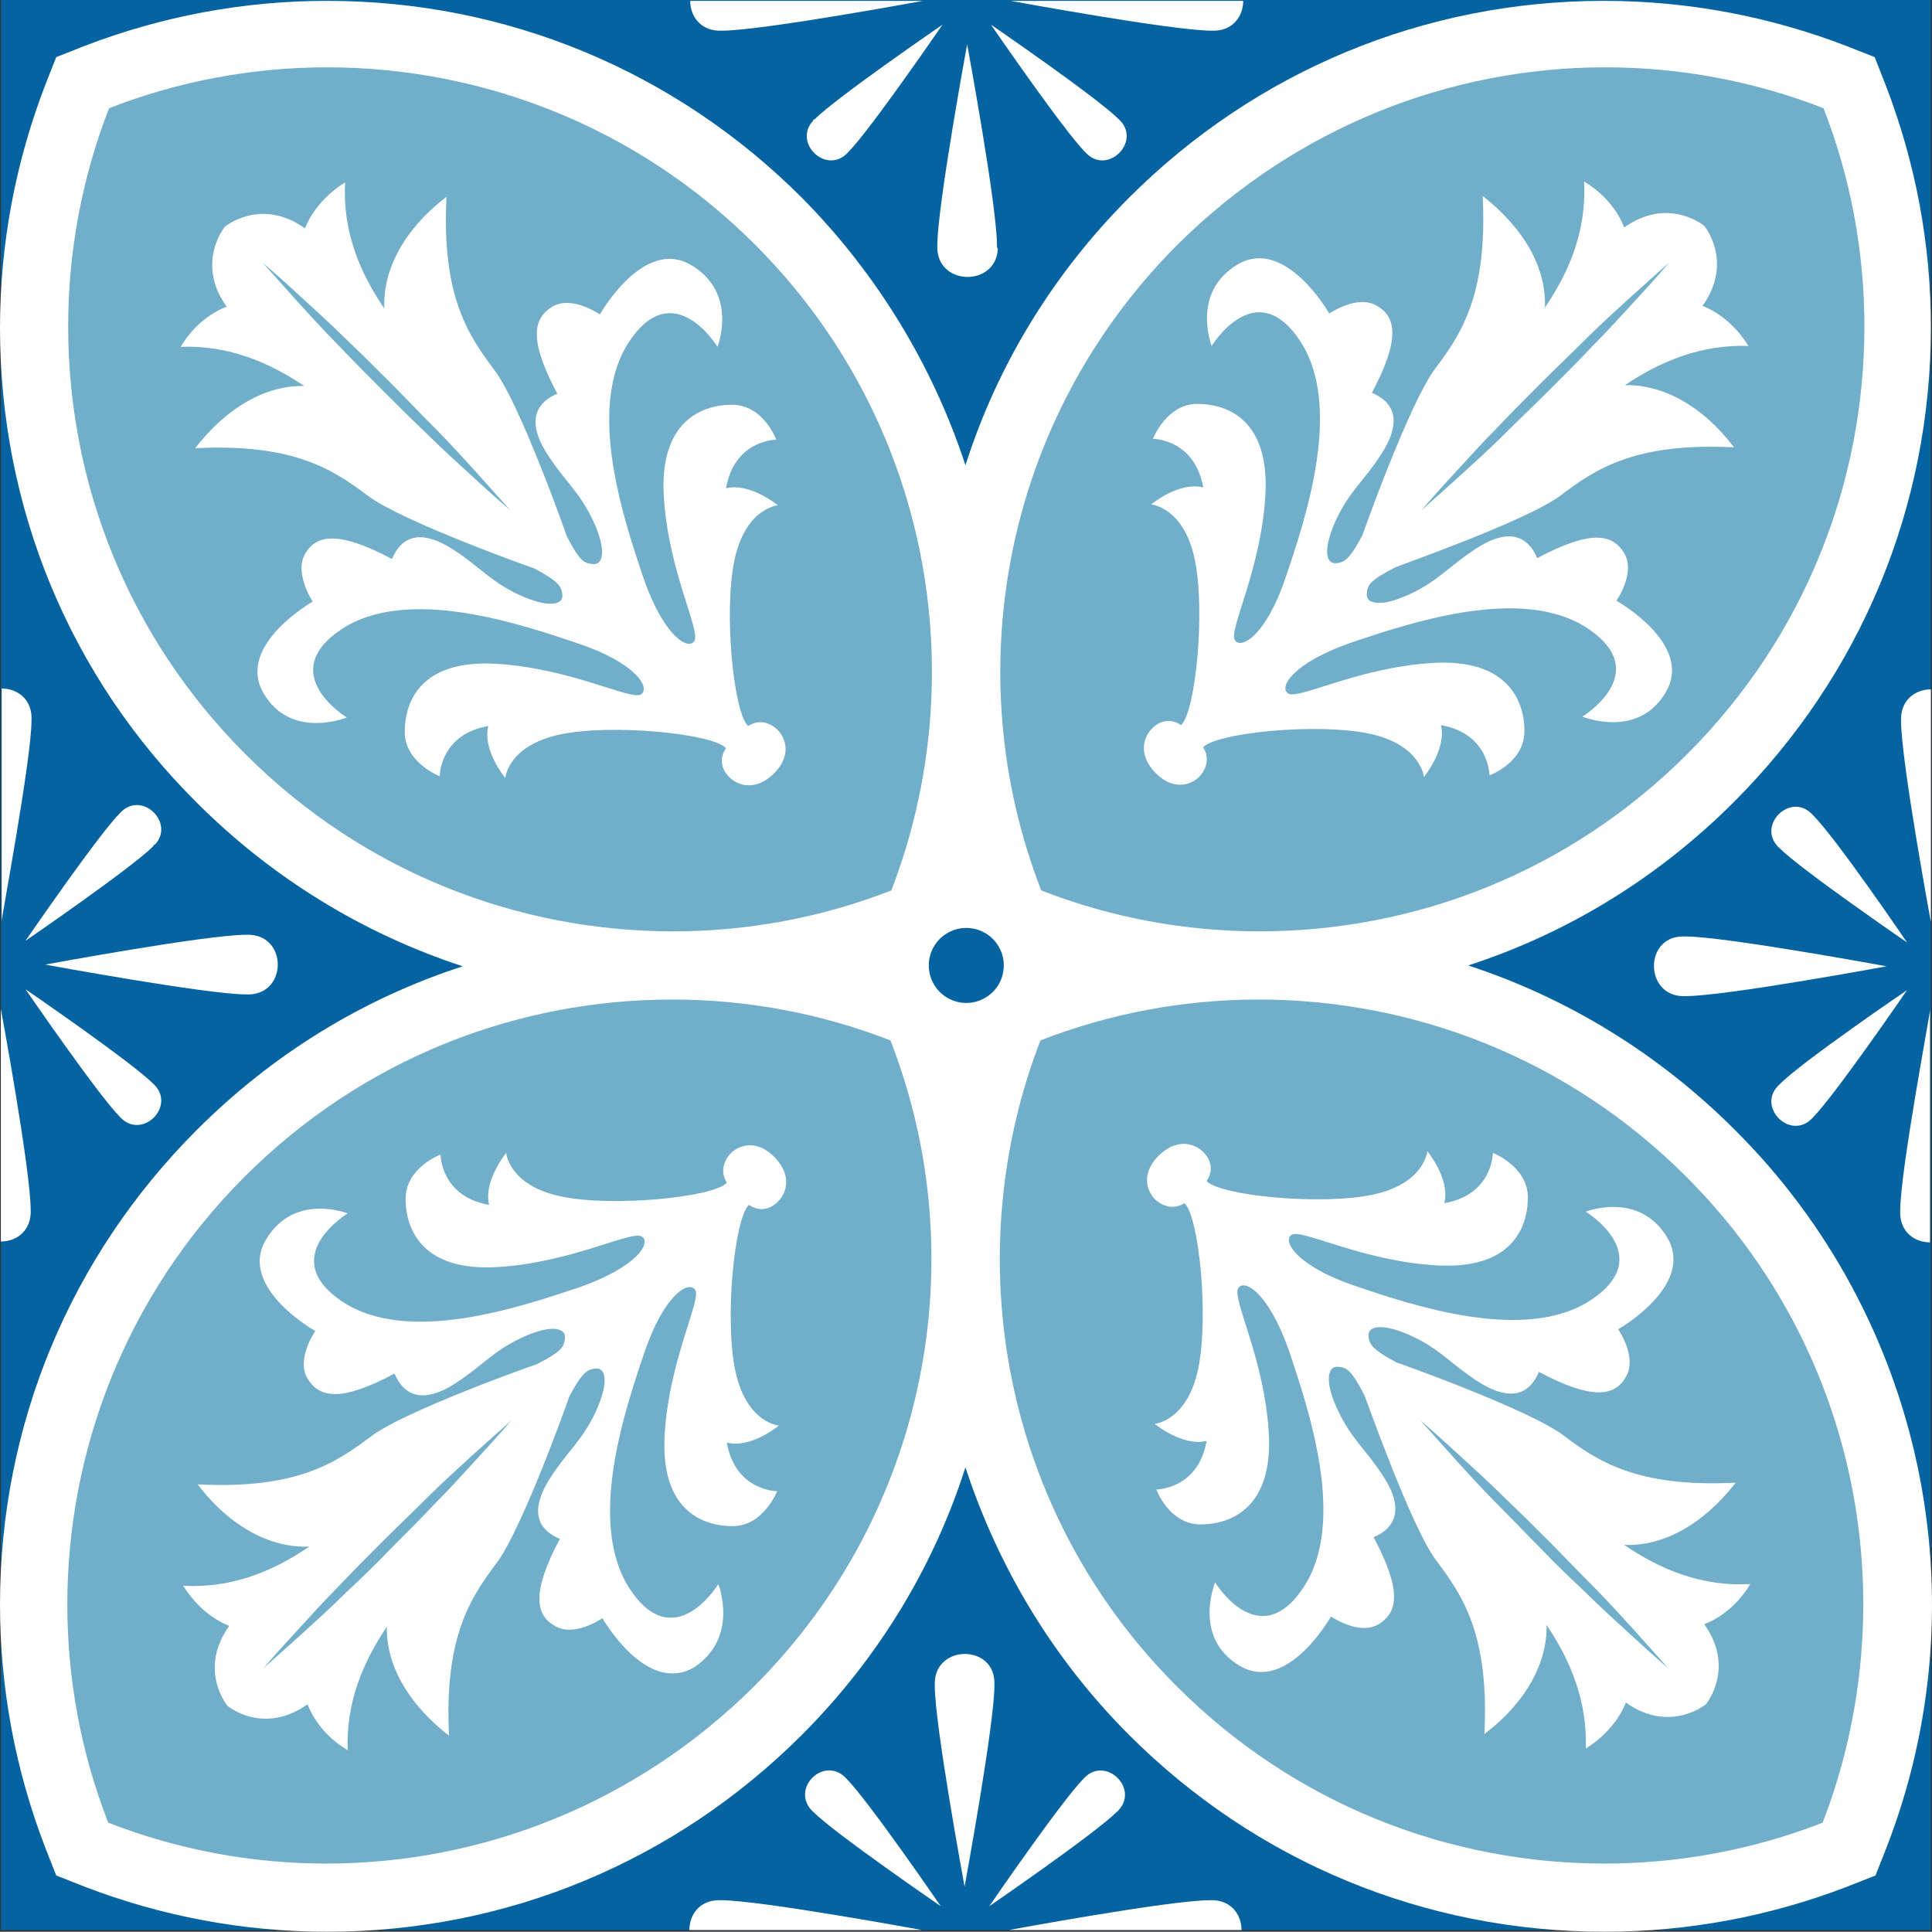 <?xml version="1.0" encoding="utf-8"?>
<svg viewBox="120.2 556.1 226.731 226.7" xmlns="http://www.w3.org/2000/svg">
  <rect x="120.2" y="556.1" width="226.731" height="226.7" fill="#333333" stroke="none"/>
  <path d="M 120.3 556.1 H 346.8 V 782.6 H 120.3 V 556.1 Z" id="XMLID_49_" class="st4" style="fill: rgb(4, 99, 160);"/>
  <path id="XMLID_294_" class="st3" d="M199.2,669.3c-20,0-38.8-7.8-53-21.9c-14.1-14.1-21.9-32.9-21.9-52.9c0-9.3,1.7-18.4,5-27 l0.6-1.6l1.6-0.6c8.6-3.3,17.7-5,27-5c20,0,38.8,7.8,52.9,21.9c21,21,27.6,52.4,16.9,80l-0.6,1.6l-1.6,0.6 C217.5,667.6,208.5,669.3,199.2,669.3z" style="fill: rgb(113, 174, 202);"/>
  <path id="XMLID_276_" class="st0" d="M160.9,640.3c0,0-8.4-5.1-0.7-10.3c7.7-5.2,21-0.7,27.8,1.6c6.9,2.3,8.6,5.3,7.4,6 c-1.2,0.7-8.3-3.1-17-3.6c-8.7-0.5-10.7,4.3-10.7,8c0,3.6,4.1,5.2,4.1,5.2s0-4.9,5.7-5.9c-0.7,2.9,2,6.1,2,6.1s0.3-3.8,6.4-5.1 s18-0.1,19.5,1.6c-1.1,1.6-0.1,3,0.5,3.5c0.5,0.5,2.6,1.9,5.1-0.5c2.4-2.4,1.1-4.5,0.5-5.1s-1.9-1.5-3.5-0.5 c-1.7-1.5-2.9-13.4-1.6-19.5c1.3-6.1,5.1-6.4,5.1-6.4s-3.3-2.7-6.1-2c1-5.7,5.9-5.7,5.9-5.7s-1.5-4.1-5.2-4.1c-3.6,0-8.5,2-8,10.7 c0.5,8.7,4.3,15.7,3.6,17c-0.7,1.2-3.6-0.5-6-7.4c-2.3-6.9-6.8-20.1-1.6-27.8c5.2-7.7,10.3,0.7,10.3,0.7s2.5-6.3-3.1-9.6 c-5.6-3.3-10.7,5.8-10.7,5.8s-3.3-2.3-5.6-0.9c-2.3,1.4-2.7,4,0.6,10.2c-3.3,1.4-3.1,4.2-1.1,7.2c2,3.1,3.7,4.3,5.3,7.7 c1.6,3.4,1.2,5.2,0,5.1c-1-0.1-1.5-0.2-3.1-3.3c0-0.1-5.5-15.6-8.5-19.5c-3-4-6.2-8.6-5.6-20.3c-5,3.8-7.5,8.6-7.3,13.1 c-3-4.4-4.9-9.2-4.6-14.8c-3.7,2.3-4.7,5.4-4.7,5.4c-5.2-3.7-9.4-0.2-9.4-0.2s-3.5,4.2,0.2,9.4c0,0-3.2,1-5.4,4.7 c5.5-0.2,10.2,1.7,14.5,4.6c-4.4-0.1-9,2.4-12.8,7.3c11.7-0.6,16.3,2.6,20.3,5.6c4,3,19.4,8.5,19.5,8.5c3,1.6,3.2,2.2,3.3,3.1 c0.1,1.2-1.6,1.6-5.1,0c-3.4-1.6-4.6-3.3-7.7-5.3c-3.1-2-5.8-2.2-7.2,1.1c-6.2-3.3-8.9-2.9-10.2-0.6s0.9,5.6,0.9,5.6 s-9,5.1-5.8,10.7S160.9,640.3,160.9,640.3z M159.8,596.5c-1.7-1.7-3.2-3.4-4.5-4.8c-2.6-2.9-4.3-4.8-4.3-4.8s2,1.7,4.8,4.3 c1.4,1.3,3.1,2.8,4.8,4.5c1.8,1.7,3.6,3.5,5.4,5.3c1.8,1.8,3.6,3.7,5.3,5.4c1.7,1.7,3.2,3.4,4.5,4.8c2.6,2.9,4.3,4.8,4.3,4.8 s-2-1.7-4.8-4.3c-1.4-1.3-3.1-2.8-4.8-4.5c-1.8-1.7-3.6-3.5-5.4-5.3C163.3,600.1,161.5,598.3,159.8,596.5z" style="fill: rgb(255, 255, 255);"/>
  <path id="XMLID_290_" class="st3" d="M308.5,778.7c-20,0-38.8-7.8-53-21.9c-20.9-21-27.6-52.4-16.9-80l0.6-1.6l1.6-0.6 c8.6-3.3,17.7-5,27-5c20,0,38.8,7.8,53,21.9c21,20.9,27.6,52.3,16.9,80l-0.6,1.6l-1.6,0.6C326.9,777,317.8,778.7,308.5,778.7z" style="fill: rgb(113, 174, 202);"/>
  <path id="XMLID_227_" class="st0" d="M265.7,751.6c5.6,3.3,10.7-5.8,10.7-5.8s3.3,2.3,5.6,0.9c2.3-1.4,2.7-4-0.6-10.2 c3.3-1.4,3.1-4.2,1.1-7.2c-2-3.1-3.7-4.3-5.3-7.7c-1.6-3.4-1.2-5.2,0-5.1c1,0.1,1.5,0.2,3.1,3.3c0.1,0.1,5.5,15.6,8.5,19.5 c3,4,6.2,8.6,5.6,20.3c4.9-3.7,7.4-8.4,7.3-12.8c2.9,4.3,4.8,9.1,4.6,14.5c3.7-2.3,4.7-5.4,4.7-5.4c5.2,3.7,9.4,0.2,9.4,0.2 s3.5-4.2-0.2-9.4c0,0,3.2-1,5.4-4.7c-5.6,0.3-10.4-1.6-14.8-4.6c4.5,0.2,9.2-2.3,13.1-7.3c-11.7,0.6-16.3-2.6-20.3-5.6 c-4-3-19.4-8.5-19.5-8.5c-3-1.6-3.2-2.2-3.3-3.1c-0.1-1.2,1.6-1.6,5.1,0c3.4,1.6,4.6,3.3,7.7,5.3c3.1,2,5.8,2.2,7.2-1.1 c6.2,3.3,8.9,2.9,10.2,0.6c1.4-2.3-0.9-5.6-0.9-5.6s9-5.1,5.8-10.7c-3.3-5.6-9.6-3.1-9.6-3.1s8.4,5.1,0.7,10.3 c-7.7,5.2-21,0.7-27.8-1.6s-8.6-5.3-7.4-6c1.2-0.7,8.3,3.1,17,3.6c8.7,0.5,10.7-4.3,10.7-8c0-3.6-4.1-5.2-4.1-5.2s0,4.9-5.7,5.9 c0.7-2.9-2-6.1-2-6.1s-0.3,3.8-6.4,5.1c-6.1,1.3-18,0.1-19.5-1.6c1.1-1.6,0.1-3-0.5-3.5c-0.5-0.5-2.6-1.9-5.1,0.5 c-2.4,2.4-1.1,4.5-0.5,5.1c0.5,0.5,1.9,1.5,3.5,0.5c1.7,1.5,2.9,13.4,1.6,19.5c-1.3,6.1-5.1,6.4-5.1,6.4s3.3,2.7,6.1,2 c-1,5.7-5.9,5.7-5.9,5.7s1.5,4.1,5.2,4.1c3.6,0,8.5-2,8-10.7c-0.5-8.7-4.3-15.7-3.6-17c0.7-1.2,3.6,0.5,6,7.4 c2.3,6.9,6.8,20.1,1.6,27.8c-5.2,7.7-10.3-0.7-10.3-0.7S260.1,748.3,265.7,751.6z M301,737.8c-1.8-1.8-3.6-3.7-5.3-5.4 c-1.7-1.7-3.2-3.4-4.5-4.8c-2.6-2.9-4.3-4.8-4.3-4.8s2,1.7,4.8,4.3c1.4,1.3,3.1,2.8,4.8,4.5c1.8,1.7,3.6,3.5,5.4,5.3 c1.8,1.8,3.6,3.7,5.3,5.4c1.7,1.7,3.2,3.4,4.5,4.8c2.6,2.9,4.3,4.8,4.3,4.8s-2-1.7-4.8-4.3c-1.4-1.3-3.1-2.8-4.8-4.5 C304.7,741.5,302.8,739.7,301,737.8z" style="fill: rgb(255, 255, 255);"/>
  <path id="XMLID_282_" class="st3" d="M158.6,778.7c-9.3,0-18.4-1.7-27-5l-1.6-0.6l-0.6-1.6c-3.3-8.6-5-17.7-5-27 c0-20,7.8-38.8,21.9-52.9c14.1-14.1,33-21.9,53-21.9c9.3,0,18.4,1.7,27,5l1.6,0.6l0.6,1.6c10.7,27.6,4,59-16.9,80 C197.4,770.9,178.6,778.7,158.6,778.7z" style="fill: rgb(113, 174, 202);"/>
  <path id="XMLID_220_" class="st0" d="M204.5,742c0,0-5.1,8.4-10.3,0.7c-5.2-7.7-0.7-21,1.6-27.8c2.3-6.9,5.3-8.6,6-7.4 c0.7,1.2-3.1,8.3-3.6,17c-0.5,8.7,4.3,10.7,8,10.7c3.6,0,5.2-4.1,5.2-4.1s-4.9,0-5.9-5.7c2.9,0.7,6.1-2,6.1-2s-3.8-0.3-5.1-6.4 c-1.3-6.1-0.1-18,1.6-19.5c1.6,1.1,3,0.1,3.5-0.5c0.5-0.5,1.9-2.6-0.5-5.1c-2.4-2.4-4.5-1.1-5.1-0.5c-0.5,0.5-1.5,1.9-0.5,3.5 c-1.5,1.7-13.4,2.9-19.5,1.6c-6.1-1.3-6.4-5.1-6.4-5.1s-2.7,3.3-2,6.1c-5.7-1-5.7-5.9-5.7-5.9s-4.1,1.5-4.1,5.2 c0,3.6,2,8.5,10.7,8c8.7-0.5,15.7-4.3,17-3.6c1.2,0.7-0.5,3.6-7.4,6c-6.9,2.3-20.1,6.8-27.8,1.6c-7.7-5.2,0.7-10.3,0.7-10.3 s-6.3-2.5-9.6,3.1c-3.3,5.6,5.8,10.7,5.8,10.7s-2.3,3.3-0.9,5.6c1.4,2.3,4,2.7,10.2-0.6c1.4,3.3,4.2,3.1,7.2,1.1 c3.1-2,4.3-3.7,7.7-5.3c3.4-1.6,5.2-1.2,5.1,0c-0.1,1-0.2,1.5-3.3,3.1c-0.1,0-15.6,5.5-19.5,8.5c-4,3-8.6,6.2-20.3,5.6 c3.8,5,8.6,7.5,13.1,7.3c-4.4,3-9.2,4.9-14.8,4.6c2.3,3.7,5.4,4.7,5.4,4.7c-3.7,5.2-0.2,9.4-0.2,9.4s4.2,3.5,9.4-0.2 c0,0,1,3.2,4.7,5.4c-0.2-5.5,1.7-10.2,4.6-14.5c-0.1,4.4,2.4,9,7.3,12.8c-0.6-11.7,2.6-16.3,5.6-20.3c3-4,8.5-19.4,8.5-19.5 c1.6-3,2.2-3.2,3.1-3.3c1.2-0.1,1.6,1.6,0,5.1c-1.6,3.4-3.3,4.6-5.3,7.7c-2,3.1-2.2,5.8,1.1,7.2c-3.3,6.2-2.9,8.9-0.6,10.2 c2.3,1.4,5.6-0.9,5.6-0.9s5.1,9,10.7,5.8C207,748.3,204.5,742,204.5,742z M160.7,743.1c-1.7,1.7-3.4,3.2-4.8,4.5 c-2.9,2.6-4.8,4.3-4.8,4.3s1.7-2,4.3-4.8c1.3-1.4,2.8-3.1,4.5-4.8c1.7-1.8,3.5-3.6,5.3-5.4c1.8-1.8,3.7-3.6,5.4-5.3 c1.7-1.7,3.4-3.2,4.8-4.5c2.9-2.6,4.8-4.3,4.8-4.3s-1.7,2-4.3,4.8c-1.3,1.4-2.8,3.1-4.5,4.8c-1.7,1.8-3.5,3.6-5.3,5.4 C164.3,739.7,162.4,741.5,160.7,743.1z" style="fill: rgb(255, 255, 255);"/>
  <path id="XMLID_217_" class="st3" d="M267.9,669.3c-9.3,0-18.4-1.7-27-5l-1.6-0.6l-0.6-1.6c-10.7-27.6-4-59,16.9-80 c14.2-14.1,33-21.9,53-21.9c9.3,0,18.4,1.7,27,5l1.6,0.6l0.6,1.6c3.3,8.7,5,17.7,5,27c0,20-7.8,38.8-21.9,53 C306.8,661.5,288,669.3,267.9,669.3z" style="fill: rgb(113, 174, 202);"/>
  <path id="XMLID_5_" class="st0" d="M292.5,669.4c11.7-3.8,22.3-10.3,31.2-19.2c14.9-14.9,23.1-34.7,23.1-55.7 c0-9.8-1.8-19.3-5.3-28.4l-1.3-3.3l-3.3-1.3c-9.1-3.5-18.7-5.3-28.5-5.3c-21,0-40.8,8.2-55.7,23.1c-9,9-15.5,19.8-19.2,31.4 c-3.8-11.6-10.3-22.4-19.2-31.4c-14.9-14.9-34.7-23.1-55.7-23.1c-9.8,0-19.4,1.8-28.5,5.3l-3.3,1.3l-1.3,3.3 c-3.5,9.1-5.3,18.7-5.3,28.5c0,21.1,8.2,40.9,23.1,55.7c8.9,8.9,19.6,15.4,31.2,19.2c-11.7,3.8-22.3,10.3-31.2,19.2 c-14.9,14.9-23.1,34.7-23.1,55.7c0,9.8,1.8,19.4,5.3,28.5l1.3,3.3l3.3,1.3c9.1,3.5,18.7,5.3,28.5,5.3c21,0,40.8-8.2,55.7-23.1 c9-9,15.5-19.8,19.2-31.4c3.8,11.6,10.2,22.4,19.2,31.4c14.9,14.9,34.7,23.1,55.8,23.1c9.8,0,19.4-1.8,28.5-5.3l3.3-1.3l1.3-3.3 c11.3-29.1,4.3-62.2-17.8-84.2C314.8,679.7,304.1,673.2,292.5,669.4z M258.4,584.8c13.9-13.8,32-20.8,50.2-20.8 c8.7,0,17.4,1.6,25.6,4.8c3.2,8.2,4.8,16.9,4.8,25.6c0,18.2-6.9,36.3-20.8,50.2c-13.9,13.9-32,20.8-50.2,20.8 c-8.7,0-17.4-1.6-25.6-4.8C232.5,635.2,237.9,605.3,258.4,584.8z M268,673.3v0.2V673.3L268,673.3z M128.2,594.4 c0-8.7,1.6-17.4,4.8-25.6c8.2-3.2,16.9-4.8,25.6-4.8c18.1,0,36.3,6.9,50.2,20.8c20.5,20.5,25.8,50.4,16,75.8 c-8.2,3.2-16.9,4.8-25.6,4.8c-18.2,0-36.3-6.9-50.2-20.8C135.1,630.7,128.2,612.6,128.2,594.4z M199.2,673.3v0.2V673.3 L199.2,673.3z M208.7,754c-13.9,13.8-32,20.8-50.2,20.8c-8.7,0-17.4-1.6-25.6-4.8c-3.2-8.2-4.8-16.9-4.8-25.6 c0-18.1,6.9-36.3,20.8-50.2c13.9-13.9,32-20.8,50.2-20.8c8.7,0,17.4,1.6,25.6,4.8C234.6,703.6,229.2,733.5,208.7,754z M334.1,770 c-8.2,3.2-16.9,4.8-25.6,4.8c-18.2,0-36.3-6.9-50.2-20.8c-20.5-20.5-25.8-50.4-16-75.8c8.2-3.2,16.9-4.8,25.6-4.8 c18.2,0,36.3,6.9,50.2,20.8C338.6,714.7,343.9,744.6,334.1,770z" style="fill: rgb(255, 255, 255);"/>
  <path id="XMLID_183_" class="st0" d="M315.7,637.3c3.3-5.6-5.8-10.7-5.8-10.7s2.3-3.3,0.9-5.6c-1.4-2.3-4-2.7-10.2,0.6 c-1.4-3.3-4.2-3.1-7.2-1.1c-3.1,2-4.3,3.7-7.7,5.3c-3.4,1.6-5.2,1.2-5.1,0c0.1-1,0.2-1.5,3.3-3.1c0.1-0.1,15.6-5.5,19.5-8.5 c4-3,8.6-6.2,20.3-5.6c-3.7-4.9-8.4-7.4-12.8-7.3c4.3-2.9,9.1-4.8,14.5-4.6c-2.3-3.7-5.4-4.7-5.4-4.7c3.7-5.2,0.2-9.4,0.2-9.4 s-4.2-3.5-9.4,0.2c0,0-1-3.2-4.7-5.4c0.3,5.6-1.6,10.4-4.6,14.8c0.2-4.5-2.3-9.2-7.3-13.1c0.6,11.7-2.6,16.3-5.6,20.3 c-3,4-8.5,19.4-8.5,19.5c-1.6,3-2.2,3.2-3.1,3.3c-1.2,0.1-1.6-1.6,0-5.1c1.6-3.4,3.3-4.6,5.3-7.7c2-3.1,2.2-5.8-1.1-7.2 c3.3-6.2,2.9-8.9,0.6-10.2c-2.3-1.4-5.6,0.9-5.6,0.9s-5.1-9-10.7-5.8c-5.6,3.3-3.1,9.6-3.1,9.6s5.1-8.4,10.3-0.7 c5.2,7.7,0.7,21-1.6,27.8c-2.3,6.9-5.3,8.6-6,7.4c-0.7-1.2,3.1-8.3,3.6-17c0.5-8.7-4.3-10.7-8-10.7c-3.6,0-5.2,4.1-5.2,4.1 s4.9,0,5.9,5.7c-2.9-0.7-6.1,2-6.1,2s3.8,0.3,5.1,6.4c1.3,6.1,0.1,18-1.6,19.5c-1.6-1.1-3-0.1-3.5,0.5c-0.5,0.5-1.9,2.6,0.5,5.1 c2.4,2.4,4.5,1.1,5.1,0.5c0.5-0.5,1.5-1.9,0.5-3.5c1.5-1.7,13.4-2.9,19.5-1.6c6.1,1.3,6.4,5.1,6.4,5.1s2.7-3.3,2-6.1 c5.7,1,5.7,5.9,5.7,5.9s4.1-1.5,4.1-5.2c0-3.6-2-8.5-10.7-8c-8.7,0.5-15.7,4.3-17,3.6c-1.2-0.7,0.5-3.6,7.4-6 c6.9-2.3,20.1-6.8,27.8-1.6c7.7,5.2-0.7,10.3-0.7,10.3S312.5,642.9,315.7,637.3z M302,601.9c-1.8,1.8-3.7,3.6-5.4,5.3 c-1.7,1.7-3.4,3.2-4.8,4.5c-2.9,2.6-4.8,4.3-4.8,4.3s1.7-2,4.3-4.8c1.3-1.4,2.8-3.1,4.5-4.8c1.7-1.8,3.5-3.6,5.3-5.4 c1.8-1.8,3.7-3.6,5.4-5.3c1.7-1.7,3.4-3.2,4.8-4.5c2.9-2.6,4.8-4.3,4.8-4.3s-1.7,2-4.3,4.8c-1.3,1.4-2.8,3.1-4.5,4.8 C305.6,598.3,303.8,600.1,302,601.9z" style="fill: rgb(255, 255, 255);"/>
  <path d="M 238 669.4 A 4.4 4.4 0 0 1 233.6 673.8 A 4.4 4.4 0 0 1 229.2 669.4 A 4.4 4.4 0 0 1 233.6 665 A 4.4 4.4 0 0 1 238 669.4 Z" id="XMLID_47_" class="st4" style="fill: rgb(4, 99, 160);"/>
  <path id="XMLID_174_" class="st0" d="M346.8,637c-1.7,0-3.4,1.1-3.5,3.3c0,0.1,0,0.3,0,0.4c0,4.7,3.5,23.6,3.5,23.6V637z" style="fill: rgb(255, 255, 255);"/>
  <path id="XMLID_318_" class="st0" d="M343.2,698.2c0,0.1,0,0.3,0,0.4c0.1,2.2,1.8,3.3,3.5,3.3v-27.3 C346.8,674.6,343.2,693.5,343.2,698.2z" style="fill: rgb(255, 255, 255);"/>
  <path id="XMLID_319_" class="st0" d="M317.6,673c0.1,0,0.3,0,0.4,0c4.7,0,23.6-3.5,23.6-3.5s-19-3.5-23.6-3.5c-0.1,0-0.3,0-0.4,0 C313.2,666.1,313.2,672.8,317.6,673z" style="fill: rgb(255, 255, 255);"/>
  <path id="XMLID_320_" class="st0" d="M329,683.4c-0.1,0.1-0.2,0.2-0.2,0.2c-2.3,2.5,1.4,6.2,3.9,3.9c0.1-0.1,0.2-0.2,0.2-0.2 c2.6-2.6,11.1-15,11.1-15S331.5,680.8,329,683.4z" style="fill: rgb(255, 255, 255);"/>
  <path id="XMLID_321_" class="st0" d="M332.9,651.7c-0.1-0.1-0.2-0.2-0.2-0.2c-2.5-2.3-6.2,1.4-3.9,3.9c0.1,0.1,0.2,0.2,0.2,0.2 c2.6,2.6,15,11.1,15,11.1S335.5,654.2,332.9,651.7z" style="fill: rgb(255, 255, 255);"/>
  <path id="XMLID_323_" class="st0" d="M237.2,584.9c0-4.7-3.5-23.6-3.5-23.6s-3.5,19-3.5,23.6c0,0.1,0,0.3,0,0.4 c0.2,4.4,6.9,4.4,7.1,0C237.2,585.2,237.2,585,237.2,584.9z" style="fill: rgb(255, 255, 255);"/>
  <path id="XMLID_324_" class="st0" d="M262.8,559.7c2.2-0.1,3.3-1.8,3.3-3.5h-27.3c0,0,19,3.5,23.6,3.5 C262.5,559.7,262.6,559.7,262.8,559.7z" style="fill: rgb(255, 255, 255);"/>
  <path id="XMLID_325_" class="st0" d="M204.5,559.7c0.1,0,0.3,0,0.4,0c4.7,0,23.6-3.5,23.6-3.5h-27.3 C201.2,557.9,202.3,559.6,204.5,559.7z" style="fill: rgb(255, 255, 255);"/>
  <path id="XMLID_326_" class="st0" d="M215.6,570.3c-2.3,2.5,1.4,6.2,3.9,3.9c0.1-0.1,0.2-0.2,0.2-0.2c2.6-2.6,11.1-15,11.1-15 s-12.4,8.5-15,11.1C215.7,570.1,215.6,570.2,215.6,570.3z" style="fill: rgb(255, 255, 255);"/>
  <path id="XMLID_327_" class="st0" d="M251.7,570.3c-0.1-0.1-0.2-0.2-0.2-0.2c-2.6-2.6-15-11.1-15-11.1s8.5,12.4,11.1,15 c0.1,0.1,0.2,0.2,0.2,0.2C250.3,576.5,254,572.8,251.7,570.3z" style="fill: rgb(255, 255, 255);"/>
  <path id="XMLID_328_" class="st0" d="M123.9,640.6c0-0.1,0-0.3,0-0.4c-0.1-2.2-1.8-3.3-3.5-3.3v27.3 C120.3,664.2,123.9,645.2,123.9,640.6z" style="fill: rgb(255, 255, 255);"/>
  <path id="XMLID_329_" class="st0" d="M123.8,698.5c0-0.1,0-0.3,0-0.4c0-4.7-3.5-23.6-3.5-23.6v27.3 C122,701.8,123.7,700.7,123.8,698.5z" style="fill: rgb(255, 255, 255);"/>
  <path id="XMLID_330_" class="st0" d="M149.5,665.8c-0.1,0-0.3,0-0.4,0c-4.7,0-23.6,3.5-23.6,3.5s19,3.5,23.6,3.5 c0.1,0,0.3,0,0.4,0C153.9,672.6,153.9,666,149.5,665.8z" style="fill: rgb(255, 255, 255);"/>
  <path id="XMLID_331_" class="st0" d="M138.4,655.2c2.3-2.5-1.4-6.2-3.9-3.9c-0.1,0.1-0.2,0.2-0.2,0.2c-2.6,2.6-11.1,15-11.1,15 s12.4-8.5,15-11.1C138.2,655.3,138.3,655.2,138.4,655.2z" style="fill: rgb(255, 255, 255);"/>
  <path id="XMLID_332_" class="st0" d="M134.5,687.4c2.5,2.3,6.2-1.4,3.9-3.9c-0.1-0.1-0.2-0.2-0.2-0.2c-2.6-2.6-15-11.1-15-11.1 s8.5,12.4,11.1,15C134.3,687.2,134.4,687.3,134.5,687.4z" style="fill: rgb(255, 255, 255);"/>
  <path id="XMLID_333_" class="st0" d="M229.9,753.5c0,0.1,0,0.3,0,0.4c0,4.7,3.5,23.6,3.5,23.6s3.5-19,3.5-23.6c0-0.1,0-0.3,0-0.4 C236.8,749.1,230.1,749.1,229.9,753.5z" style="fill: rgb(255, 255, 255);"/>
  <path id="XMLID_334_" class="st0" d="M262.6,779.1c-0.1,0-0.3,0-0.4,0c-4.7,0-23.6,3.5-23.6,3.5h27.3 C265.9,780.9,264.8,779.2,262.6,779.1z" style="fill: rgb(255, 255, 255);"/>
  <path id="XMLID_335_" class="st0" d="M204.8,779.1c-0.1,0-0.3,0-0.4,0c-2.2,0.1-3.3,1.8-3.3,3.5h27.3 C228.4,782.6,209.4,779.1,204.8,779.1z" style="fill: rgb(255, 255, 255);"/>
  <path id="XMLID_337_" class="st0" d="M251.5,768.5c2.3-2.5-1.4-6.2-3.9-3.9c-0.1,0.1-0.2,0.2-0.2,0.2c-2.6,2.6-11.1,15-11.1,15 s12.4-8.5,15-11.1C251.4,768.7,251.4,768.6,251.5,768.5z" style="fill: rgb(255, 255, 255);"/>
  <path id="XMLID_375_" class="st0" d="M215.4,768.5c0.1,0.1,0.2,0.2,0.2,0.2c2.6,2.6,15,11.1,15,11.1s-8.5-12.4-11.1-15 c-0.1-0.1-0.2-0.2-0.2-0.2C216.8,762.3,213.1,765.9,215.4,768.5z" style="fill: rgb(255, 255, 255);"/>
</svg>